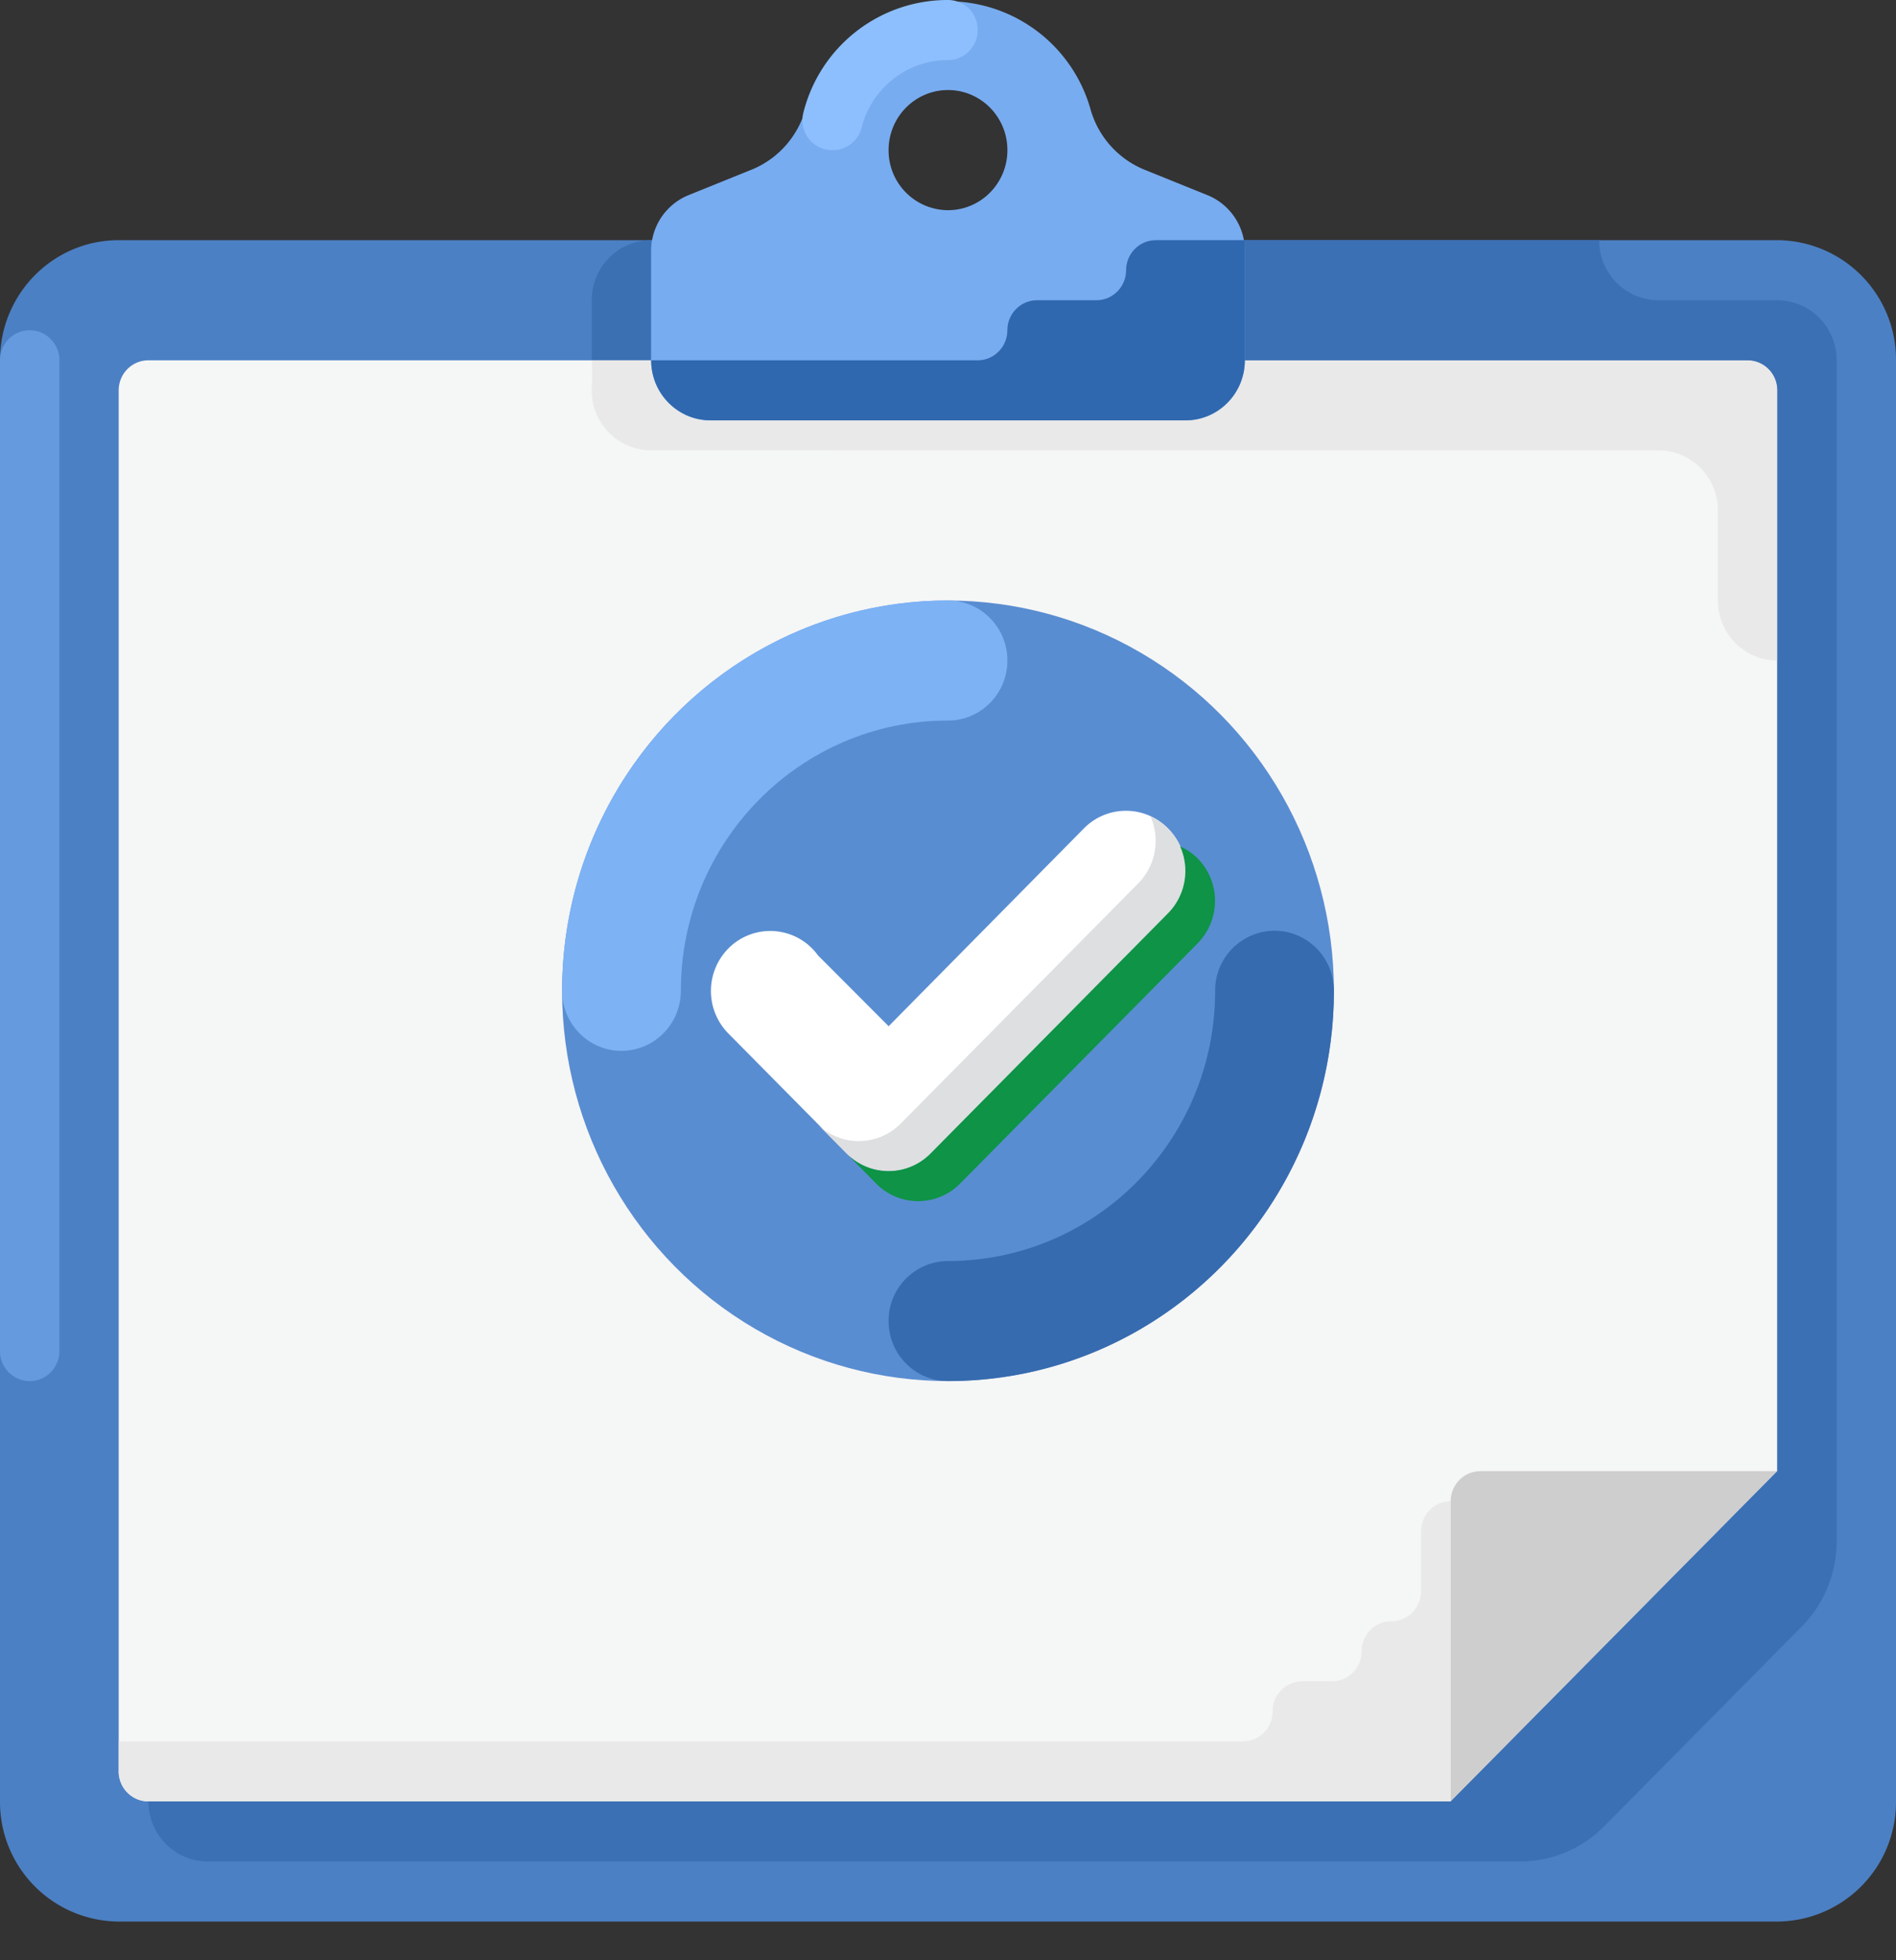 <svg xmlns="http://www.w3.org/2000/svg" width="30" height="31" viewBox="0 0 30 31">
    <rect x="0" y="0" width="30" height="31" fill="#333333" stroke="none"/>
    <g fill="none" fill-rule="nonzero">
        <path fill="#4C80C4" d="M1.879 3.798H28.12A1.89 1.89 0 0 1 30 5.698v22.79a1.89 1.89 0 0 1-1.879 1.9H1.88A1.89 1.89 0 0 1 0 28.487V5.698c0-1.05.841-1.9 1.879-1.9z"/>
        <path fill="#F5F6F6" d="M2.348 28.488a.472.472 0 0 1-.47-.475V6.173c0-.263.211-.475.47-.475h25.304c.259 0 .47.212.47.474v17.093l-5.167 5.223H2.348z"/>
        <path fill="#3B70B3" d="M10.303 5.698h-.94v-.95c0-.525.421-.95.94-.95v1.9z"/>
        <path fill="#CECECE" d="M28.121 23.265h-4.697c-.259 0-.47.213-.47.475v4.748l5.167-5.223z"/>
        <path fill="#659BDE" d="M.47 5.223c.259 0 .47.213.47.475v15.668c0 .262-.211.475-.47.475a.472.472 0 0 1-.47-.475V5.698c0-.262.21-.475.47-.475z"/>
        <g fill="#E9E9E9">
            <path d="M22.485 24.215v.95c0 .262-.21.474-.47.474s-.47.213-.47.475-.21.475-.47.475h-.469c-.26 0-.47.213-.47.475s-.21.475-.47.475H1.88v.474c0 .262.21.475.47.475h20.606V23.74c-.26 0-.47.213-.47.475zM27.652 5.698H9.364c.007.142.007.285 0 .427a.945.945 0 0 0 .89.996l15.988.001c.52 0 .94.425.94.95v1.424c0 .525.42.95.94.95V6.172a.472.472 0 0 0-.47-.474z"/>
        </g>
        <path fill="#78ACF0" d="M18.095 2.678a1.461 1.461 0 0 1-.84-.95A2.345 2.345 0 0 0 14.342.114a2.36 2.36 0 0 0-1.597 1.614c-.122.43-.432.78-.84.95l-1.01.408a.95.95 0 0 0-.592.879v1.733c0 .524.42.95.94.95h7.515c.519 0 .939-.426.939-.95V3.965a.95.95 0 0 0-.592-.879l-1.01-.408zM15 3.324a.944.944 0 0 1-.94-.95c0-.525.421-.95.94-.95.519 0 .94.425.94.95 0 .525-.421.95-.94.95z"/>
        <path fill="#3068AF" d="M18.288 3.798c-.26 0-.47.213-.47.475s-.21.475-.47.475h-.939c-.26 0-.47.213-.47.475s-.21.475-.47.475h-5.166c0 .524.42.95.94.95h7.515c.519 0 .939-.426.939-.95v-1.9h-1.41z"/>
        <path fill="#8DBFFF" d="M13.182 2.374a.472.472 0 0 1-.47-.593A2.353 2.353 0 0 1 15 0c.26 0 .47.212.47.474S15.26.95 15 .95c-.643-.001-1.206.438-1.367 1.068a.47.47 0 0 1-.45.356z"/>
        <path fill="#3C70B4" d="M28.121 4.748h-1.879a.944.944 0 0 1-.939-.95h-5.606v1.9h7.955c.259 0 .47.212.47.474v17.093l-5.167 5.223H2.348c0 .525.42.95.94.95h20.766c.498 0 .976-.2 1.329-.556l3.128-3.162c.352-.356.55-.84.55-1.344V5.698c0-.524-.42-.95-.94-.95z"/>
        <ellipse cx="15" cy="15.669" fill="#598DD1" rx="6.106" ry="6.172"/>
        <path fill="#376BAF" d="M20.167 14.719a.944.944 0 0 0-.94.95c0 2.36-1.892 4.273-4.227 4.273a.944.944 0 0 0-.94.95c0 .524.421.949.94.949 3.372 0 6.106-2.763 6.106-6.172 0-.525-.42-.95-.94-.95z"/>
        <path fill="#7DB2F5" d="M9.833 16.618c.52 0 .94-.425.94-.95 0-2.36 1.892-4.273 4.227-4.273.519 0 .94-.425.94-.95 0-.524-.421-.949-.94-.949-3.372 0-6.106 2.763-6.106 6.173 0 .524.42.95.94.95z"/>
        <path fill="#FFF" d="M17.152 13.099l-3.091 3.13-1.118-1.12a.932.932 0 0 0-1.418-.11.957.957 0 0 0-.002 1.343l1.88 1.9a.932.932 0 0 0 1.328 0l3.759-3.798a.957.957 0 0 0-.009-1.343.933.933 0 0 0-1.329-.002z"/>
        <path fill="#DDDFE1" d="M18.203 12.91c.16.359.083.78-.192 1.059l-3.758 3.798a.932.932 0 0 1-1.328.001l.469.474a.932.932 0 0 0 1.328 0l3.758-3.798a.957.957 0 0 0 .001-1.343.937.937 0 0 0-.278-.191z"/>
        <path fill="#0E9347" d="M18.673 13.385c.16.359.083.78-.193 1.059l-3.757 3.798a.932.932 0 0 1-1.328 0l.468.475a.932.932 0 0 0 1.329 0l3.758-3.799a.957.957 0 0 0 .001-1.342.937.937 0 0 0-.278-.191z"/>
    </g>
</svg>
